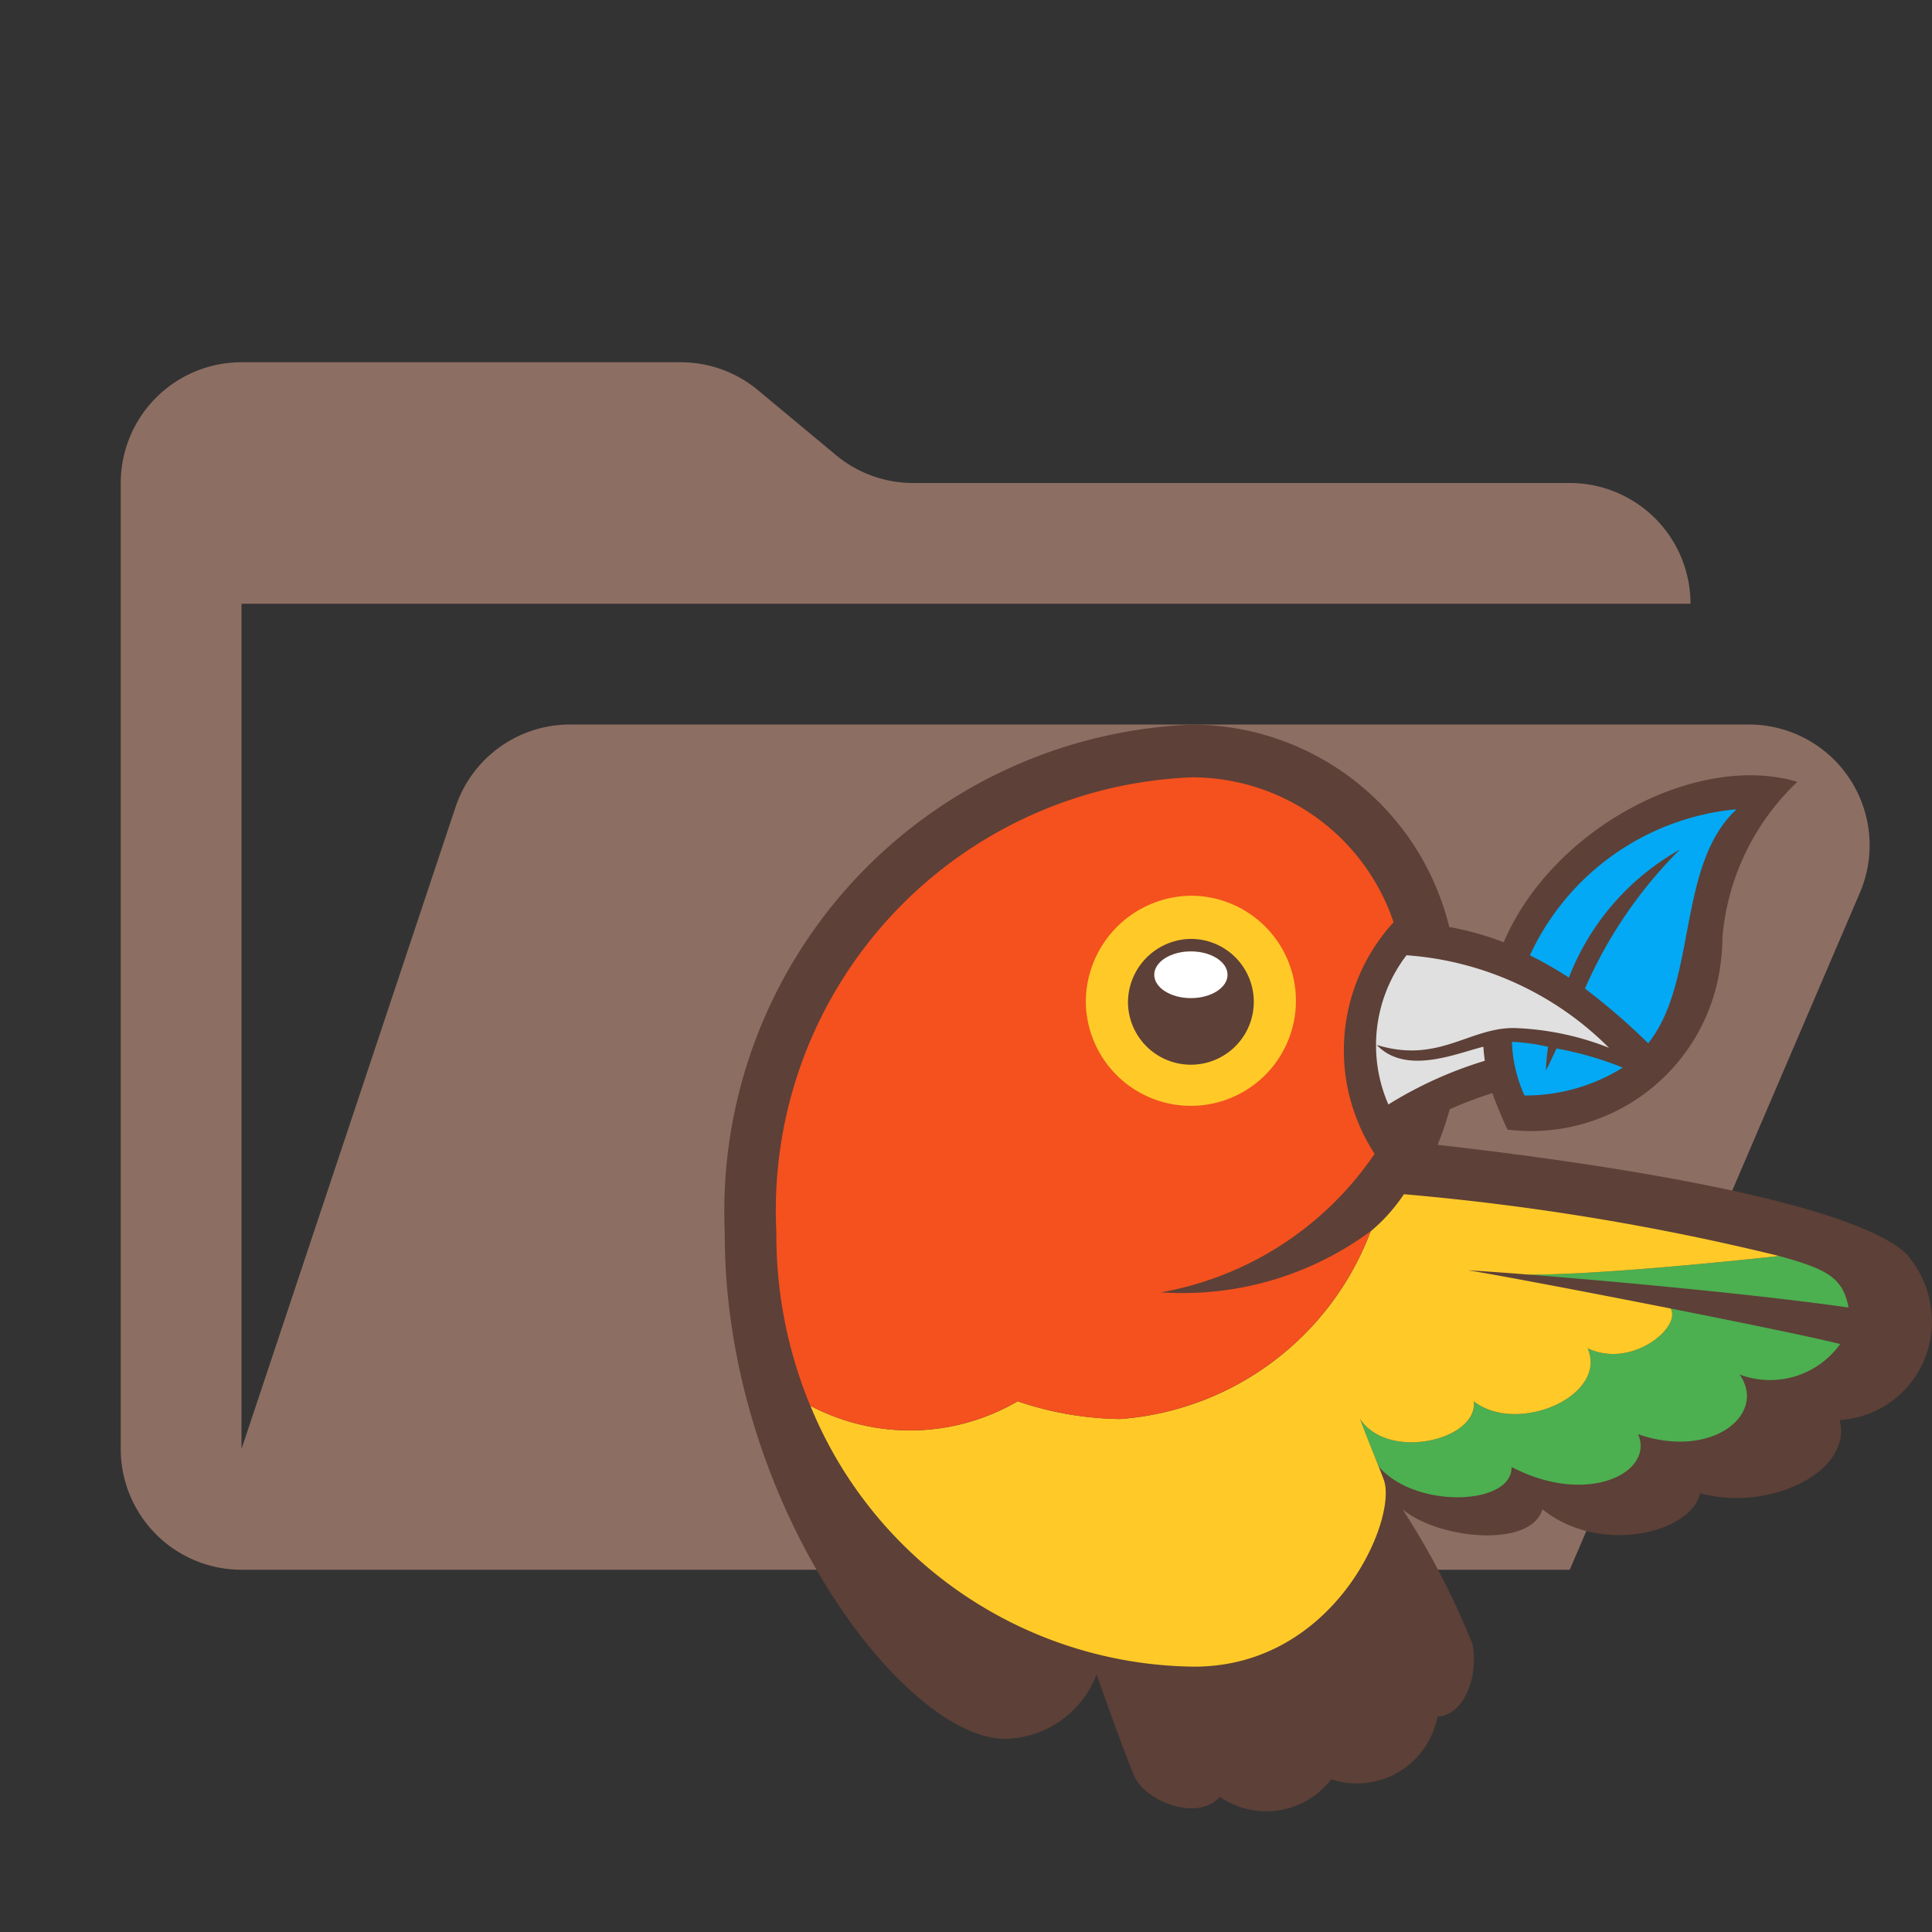 <svg xmlns="http://www.w3.org/2000/svg" viewBox="0 0 32 32">
  <rect x="0" y="0" width="32" height="32" fill="#333333" stroke="none"/>
  <path d="M28.967,12H9.442a2,2,0,0,0-1.897,1.368L4,24V10H28a2,2,0,0,0-2-2H15.124a2,2,0,0,1-1.28-.464L12.556,6.464A2,2,0,0,0,11.276,6H4A2,2,0,0,0,2,8V24a2,2,0,0,0,2,2H26l4.805-11.212A2,2,0,0,0,28.967,12Z" style="fill: #8d6e63"/>
  <g>
    <path d="M31.598,20.789c-1.028-1.012-6.166-1.644-7.787-1.827a4.902,4.902,0,0,0,.2-.588,6.39,6.39,0,0,1,.707-.269c.029.092.171.439.251.605a3.165,3.165,0,0,0,3.533-2.779,3.306,3.306,0,0,0,.027-.407,4.012,4.012,0,0,1,1.241-2.574c-1.666-.498-4.061.77-4.864,2.657a4.91,4.91,0,0,0-.902-.253,4.396,4.396,0,0,0-4.256-3.352,8.069,8.069,0,0,0-7.746,8.363l.002.071c0,4.459,2.97,8.365,4.647,8.365a1.653,1.653,0,0,0,1.511-1.067c.124.346.505,1.42.63,1.693.184.405,1.04.755,1.413.335a1.355,1.355,0,0,0,1.843-.291,1.358,1.358,0,0,0,1.724-.891,1.426,1.426,0,0,0,.039-.148c.454-.026.678-.68.578-1.201a12.952,12.952,0,0,0-1.159-2.233c.603.503,2.132.646,2.317,0,.973.782,2.488.372,2.609-.264,1.181.315,2.536-.376,2.314-1.213a1.628,1.628,0,0,0,1.525-1.718,1.664,1.664,0,0,0-.401-1.011Z" style="fill: #5d4037;fill-rule: evenodd"/>
    <path d="M26.252,16.374a7.436,7.436,0,0,1,1.571-2.302,4.144,4.144,0,0,0-1.837,2.12,6.391,6.391,0,0,0-.646-.369,4.196,4.196,0,0,1,3.423-2.419c-.998.927-.643,2.854-1.464,3.876a10.816,10.816,0,0,0-1.048-.907Zm-.646,1.354a3.501,3.501,0,0,1,.035-.39,3.373,3.373,0,0,0-.599-.082,2.363,2.363,0,0,0,.208.889,3.051,3.051,0,0,0,1.628-.462,5.54,5.54,0,0,0-1.098-.317c-.04.085-.137.3-.173.361Z" style="fill: #03a9f4;fill-rule: evenodd"/>
    <g>
      <path d="M22.847,24.304l.001.004c-.096-.212-.198-.469-.32-.806.474.708,1.961.343,1.883-.291.728.561,2.226-.093,1.885-.88.729.348,1.561-.352,1.375-.658,1.243.246,2.434.491,2.808.589a1.429,1.429,0,0,1-1.667.504c.461.643-.434,1.415-1.68.99.274.632-.835,1.2-2.096.542C25.052,24.929,23.471,25.002,22.847,24.304Zm2.466-3.193c1.443.113,3.828.334,5.305.546-.093-.493-.348-.633-1.15-.854-.862.094-3.05.314-4.155.308Z" style="fill: #4caf50;fill-rule: evenodd"/>
      <path d="M24.411,23.211c.728.561,2.226-.093,1.885-.88.729.348,1.561-.352,1.375-.658-1.469-.29-3.012-.582-3.361-.633.212.012.564.036,1.003.071,1.105.006,3.293-.214,4.155-.308a40.946,40.946,0,0,0-6.215-1.023,2.873,2.873,0,0,1-.551.615,4.815,4.815,0,0,1-4.149,3.109,5.446,5.446,0,0,1-1.697-.294,3.538,3.538,0,0,1-3.433.075A6.944,6.944,0,0,0,19.779,27.605c2.335,0,3.37-2.443,3.143-3.089-.055-.157-.273-.677-.395-1.014.474.708,1.961.343,1.883-.291Z" style="fill: #ffca28;fill-rule: evenodd"/>
      <path d="M22.996,18.294A6.681,6.681,0,0,1,24.593,17.57q-.016-.116-.024-.233c-.445.109-1.285.478-1.766-.03,1.015.314,1.522-.28,2.268-.28a4.697,4.697,0,0,1,1.579.328A5.269,5.269,0,0,0,23.296,15.822a2.454,2.454,0,0,0-.3,2.472Z" style="fill: #e0e0e0;fill-rule: evenodd"/>
      <path d="M16.855,23.209a5.446,5.446,0,0,0,1.697.294,4.816,4.816,0,0,0,4.149-3.109A5.246,5.246,0,0,1,19.228,21.405a5.423,5.423,0,0,0,3.54-2.294,3.143,3.143,0,0,1,.314-3.836,3.523,3.523,0,0,0-3.334-2.4,7.174,7.174,0,0,0-6.893,7.431q.002.063.004.127a7.384,7.384,0,0,0,.562,2.851,3.538,3.538,0,0,0,3.433-.075Z" style="fill: #f4511e;fill-rule: evenodd"/>
      <path d="M17.985,16.619A1.74,1.74,0,1,0,19.725,14.836h-0A1.762,1.762,0,0,0,17.985,16.619Z" style="fill: #ffca28;fill-rule: evenodd"/>
      <path d="M18.683,16.619A1.042,1.042,0,1,0,19.725,15.551h0A1.055,1.055,0,0,0,18.683,16.619Z" style="fill: #5d4037;fill-rule: evenodd"/>
      <ellipse cx="19.725" cy="16.145" rx="0.607" ry="0.387" style="fill: #fff"/>
    </g>
  </g>
</svg>
